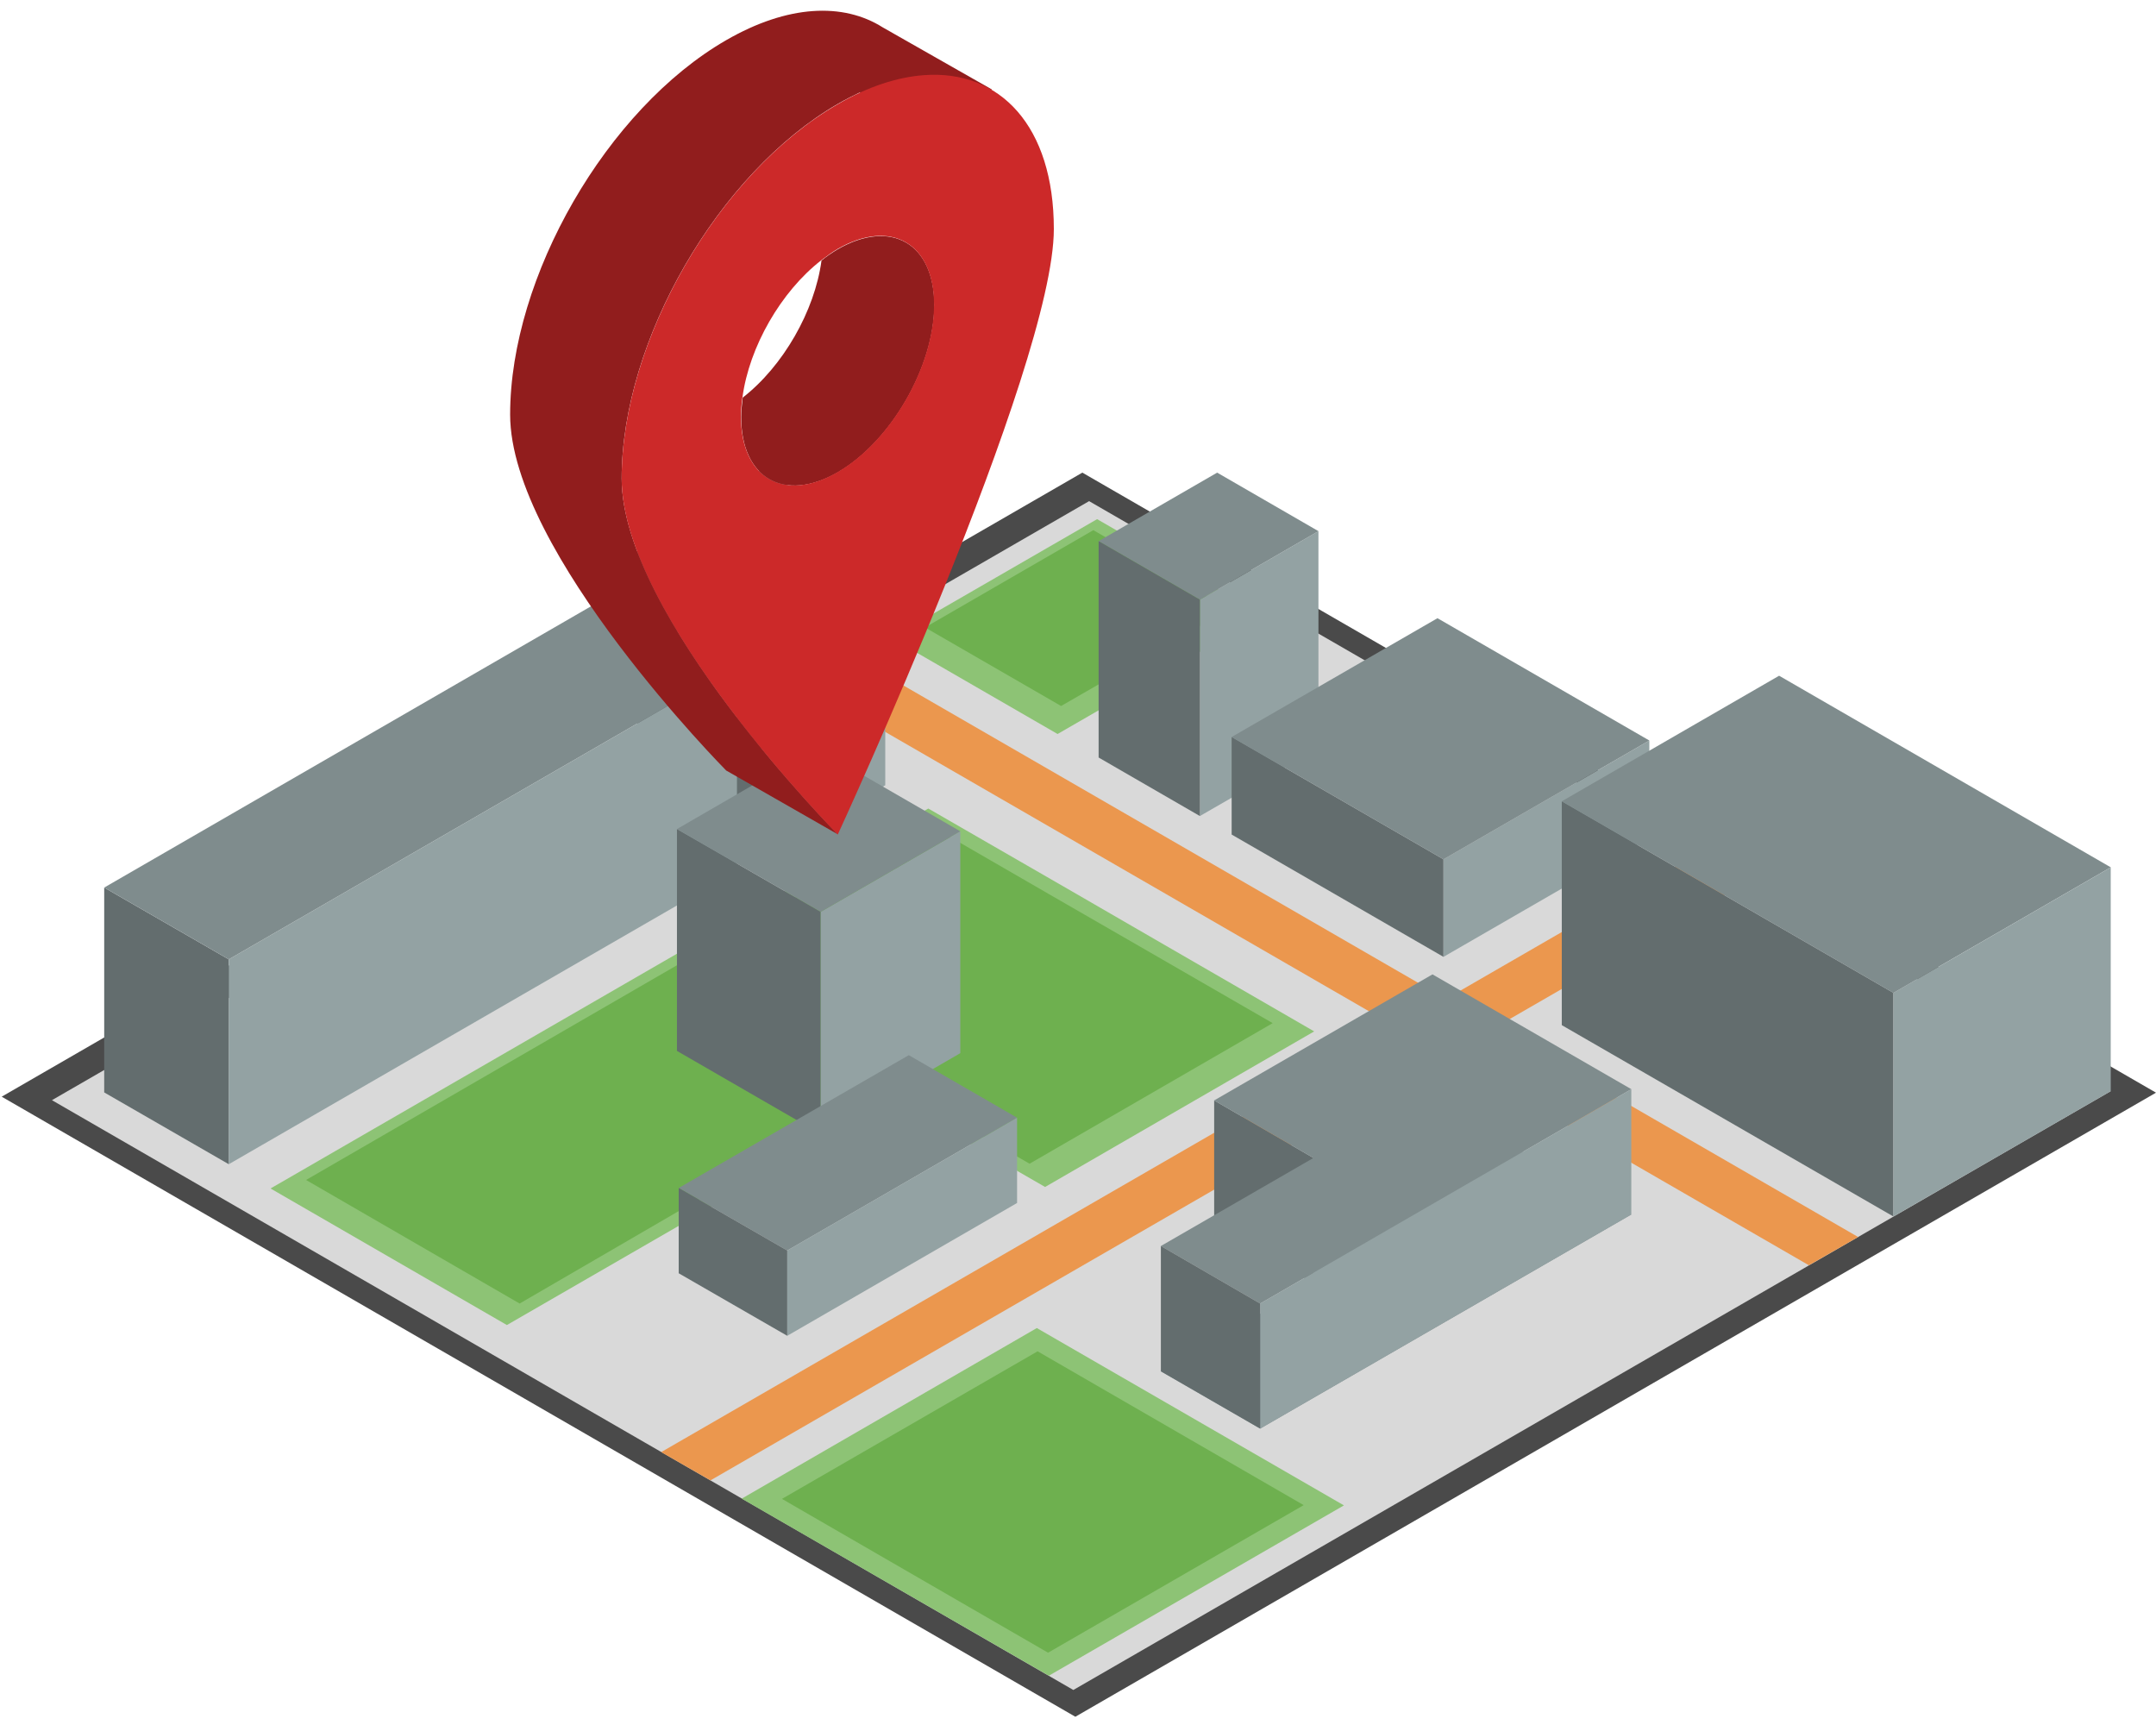 <svg width="180" height="144" viewBox="0 0 180 144" fill="none" xmlns="http://www.w3.org/2000/svg">
<g id="Layer_7">
<g id="Group">
<path id="Vector" d="M180.001 91.215L89.778 143.311L0.141 91.549L90.363 39.454L180.001 91.215Z" fill="#4A4A4A"/>
<path id="Vector_2" d="M176.221 91.09L89.611 141.076L4.337 91.841L90.926 41.834L176.221 91.09Z" fill="#D9D9D9"/>
<path id="Vector_3" d="M91.595 43.337L74.411 53.255L88.296 61.273L105.48 51.355L91.595 43.337Z" fill="#8DC375"/>
<path id="Vector_4" d="M91.282 44.256L77.23 52.378L88.588 58.935L102.661 50.833L91.282 44.256Z" fill="#6EB04F"/>
<path id="Vector_5" d="M145.925 73.592L59.315 123.579L55.201 121.219L141.811 71.212L145.925 73.592Z" fill="#EB974E"/>
<path id="Vector_6" d="M69.859 54.007L155.132 103.263L151.019 105.622L65.745 56.387L69.859 54.007Z" fill="#EB974E"/>
<path id="Vector_7" d="M110.074 62.421L100.177 68.121V50.06L110.074 44.339V62.421Z" fill="#93A2A3"/>
<path id="Vector_8" d="M102.828 61.524V69.667L120.513 79.877V71.734L102.828 61.524Z" fill="#636D6E"/>
<path id="Vector_9" d="M137.699 69.959L120.515 79.877V71.734L137.699 61.816V69.959Z" fill="#93A2A3"/>
<path id="Vector_10" d="M120.012 51.606L102.828 61.524L120.513 71.734L137.698 61.816L120.012 51.606Z" fill="#7F8C8D"/>
<path id="Vector_11" d="M8.7 74.093V91.194L19.098 97.186V80.086L8.7 74.093Z" fill="#636D6E"/>
<path id="Vector_12" d="M53.218 45.133V65.491L63.616 71.483V51.146L53.218 45.133Z" fill="#636D6E"/>
<path id="Vector_13" d="M61.528 72.694L19.1 97.187V80.086L61.528 55.594V72.694Z" fill="#93A2A3"/>
<path id="Vector_14" d="M73.909 65.553L63.573 71.484L63.615 51.146L73.909 45.196V65.553Z" fill="#93A2A3"/>
<path id="Vector_15" d="M51.128 49.58L8.7 74.093L19.098 80.086L61.526 55.593L51.128 49.58Z" fill="#7F8C8D"/>
<path id="Vector_16" d="M63.512 39.203L53.218 45.133L63.616 51.146L73.91 45.195L63.512 39.203Z" fill="#7F8C8D"/>
<path id="Vector_17" d="M112.203 125.667L87.564 139.886L61.924 125.103L86.562 110.863L112.203 125.667Z" fill="#8DC375"/>
<path id="Vector_18" d="M108.842 125.646L87.502 137.965L65.286 125.124L86.626 112.805L108.842 125.646Z" fill="#6EB04F"/>
<path id="Vector_19" d="M22.587 99.212L42.319 110.612L74.766 91.883L87.252 99.087L109.719 86.099L97.254 78.896L89.528 74.427L77.501 67.495L22.587 99.212Z" fill="#8DC375"/>
<path id="Vector_20" d="M25.552 98.502L43.383 108.817L74.682 90.63L85.957 97.145L106.253 85.41L94.999 78.917L88.004 74.887L77.167 68.623L25.552 98.502Z" fill="#6EB04F"/>
<path id="Vector_21" d="M56.517 69.207V87.728L68.523 94.66V76.119L56.517 69.207Z" fill="#636D6E"/>
<path id="Vector_22" d="M80.174 87.916L68.522 94.66V76.119L80.174 69.395V87.916Z" fill="#93A2A3"/>
<path id="Vector_23" d="M68.168 62.463L56.517 69.208L68.523 76.119L80.174 69.395L68.168 62.463Z" fill="#7F8C8D"/>
<path id="Vector_24" d="M75.873 88.083L56.663 99.171L65.725 104.391L84.914 93.303L75.873 88.083Z" fill="#7F8C8D"/>
<path id="Vector_25" d="M158.076 82.884V101.55L130.39 85.577V66.89L158.076 82.884Z" fill="#636D6E"/>
<path id="Vector_26" d="M176.221 72.402L158.076 82.884L130.39 66.89L148.534 56.408L176.221 72.402Z" fill="#7F8C8D"/>
<path id="Vector_27" d="M176.221 91.09L158.076 101.551V82.884L176.221 72.402V91.09Z" fill="#93A2A3"/>
<path id="Vector_28" d="M84.913 100.423L65.725 111.511V104.39L84.913 93.303V100.423Z" fill="#93A2A3"/>
<path id="Vector_29" d="M56.663 99.17V106.29L65.725 111.51V104.39L56.663 99.17Z" fill="#636D6E"/>
<path id="Vector_30" d="M101.366 102.323L109.656 107.105L96.919 114.475L105.208 119.257L136.194 101.384L119.595 91.8L101.366 102.323Z" fill="#7F8C8D"/>
<path id="Vector_31" d="M109.658 107.104L101.368 102.323V91.862L109.658 96.665V107.104Z" fill="#636D6E"/>
<path id="Vector_32" d="M101.366 91.862L109.656 96.665L96.919 104.015L105.208 108.817L136.194 90.923L119.595 81.339L101.366 91.862Z" fill="#7F8C8D"/>
<path id="Vector_33" d="M136.195 101.383L105.209 119.257V108.817L136.195 90.923V101.383Z" fill="#93A2A3"/>
<path id="Vector_34" d="M105.208 119.257L96.919 114.475V104.014L105.208 108.817V119.257Z" fill="#636D6E"/>
<path id="Vector_35" d="M101.618 39.454L91.721 45.175L100.177 50.061L110.074 44.34L101.618 39.454Z" fill="#7F8C8D"/>
<path id="Vector_36" d="M91.721 45.175V63.236L100.177 68.122V50.061L91.721 45.175Z" fill="#636D6E"/>
<g id="Group_2">
<path id="Vector_37" d="M69.944 39.433C74.391 36.864 78.003 30.601 78.003 25.464C78.003 20.328 74.391 18.24 69.944 20.808C69.484 21.079 69.025 21.392 68.586 21.747C68.023 25.965 65.371 30.58 62.009 33.19C61.947 33.733 61.884 34.275 61.884 34.797C61.863 39.913 65.475 42.001 69.944 39.433Z" fill="#911D1D"/>
<path id="Vector_38" d="M73.701 2.287C70.402 0.199 65.767 0.387 60.63 3.352C50.67 9.094 42.59 23.105 42.59 34.609C42.59 46.114 60.63 64.322 60.63 64.322L69.943 69.646C69.943 69.646 51.902 51.418 51.902 39.934C51.902 28.429 59.983 14.439 69.943 8.676C70.59 8.301 71.216 7.987 71.822 7.695L70.59 11.265H77.564L82.805 7.465L73.701 2.287Z" fill="#911D1D"/>
<path id="Vector_39" d="M77.125 6.275C74.912 6.442 72.49 7.215 69.943 8.697C59.983 14.439 51.902 28.45 51.902 39.955C51.902 51.459 69.943 69.667 69.943 69.667C69.943 69.667 87.983 30.621 87.983 19.116C87.983 10.556 83.515 5.795 77.125 6.275ZM61.862 34.776C61.862 34.254 61.904 33.711 61.987 33.169C62.551 28.951 65.203 24.336 68.565 21.726C69.003 21.392 69.462 21.058 69.922 20.787C74.369 18.218 77.981 20.306 77.981 25.443C77.981 30.579 74.369 36.843 69.922 39.412C65.474 42.001 61.862 39.913 61.862 34.776Z" fill="#CC2929"/>
</g>
</g>
</g>
</svg>
